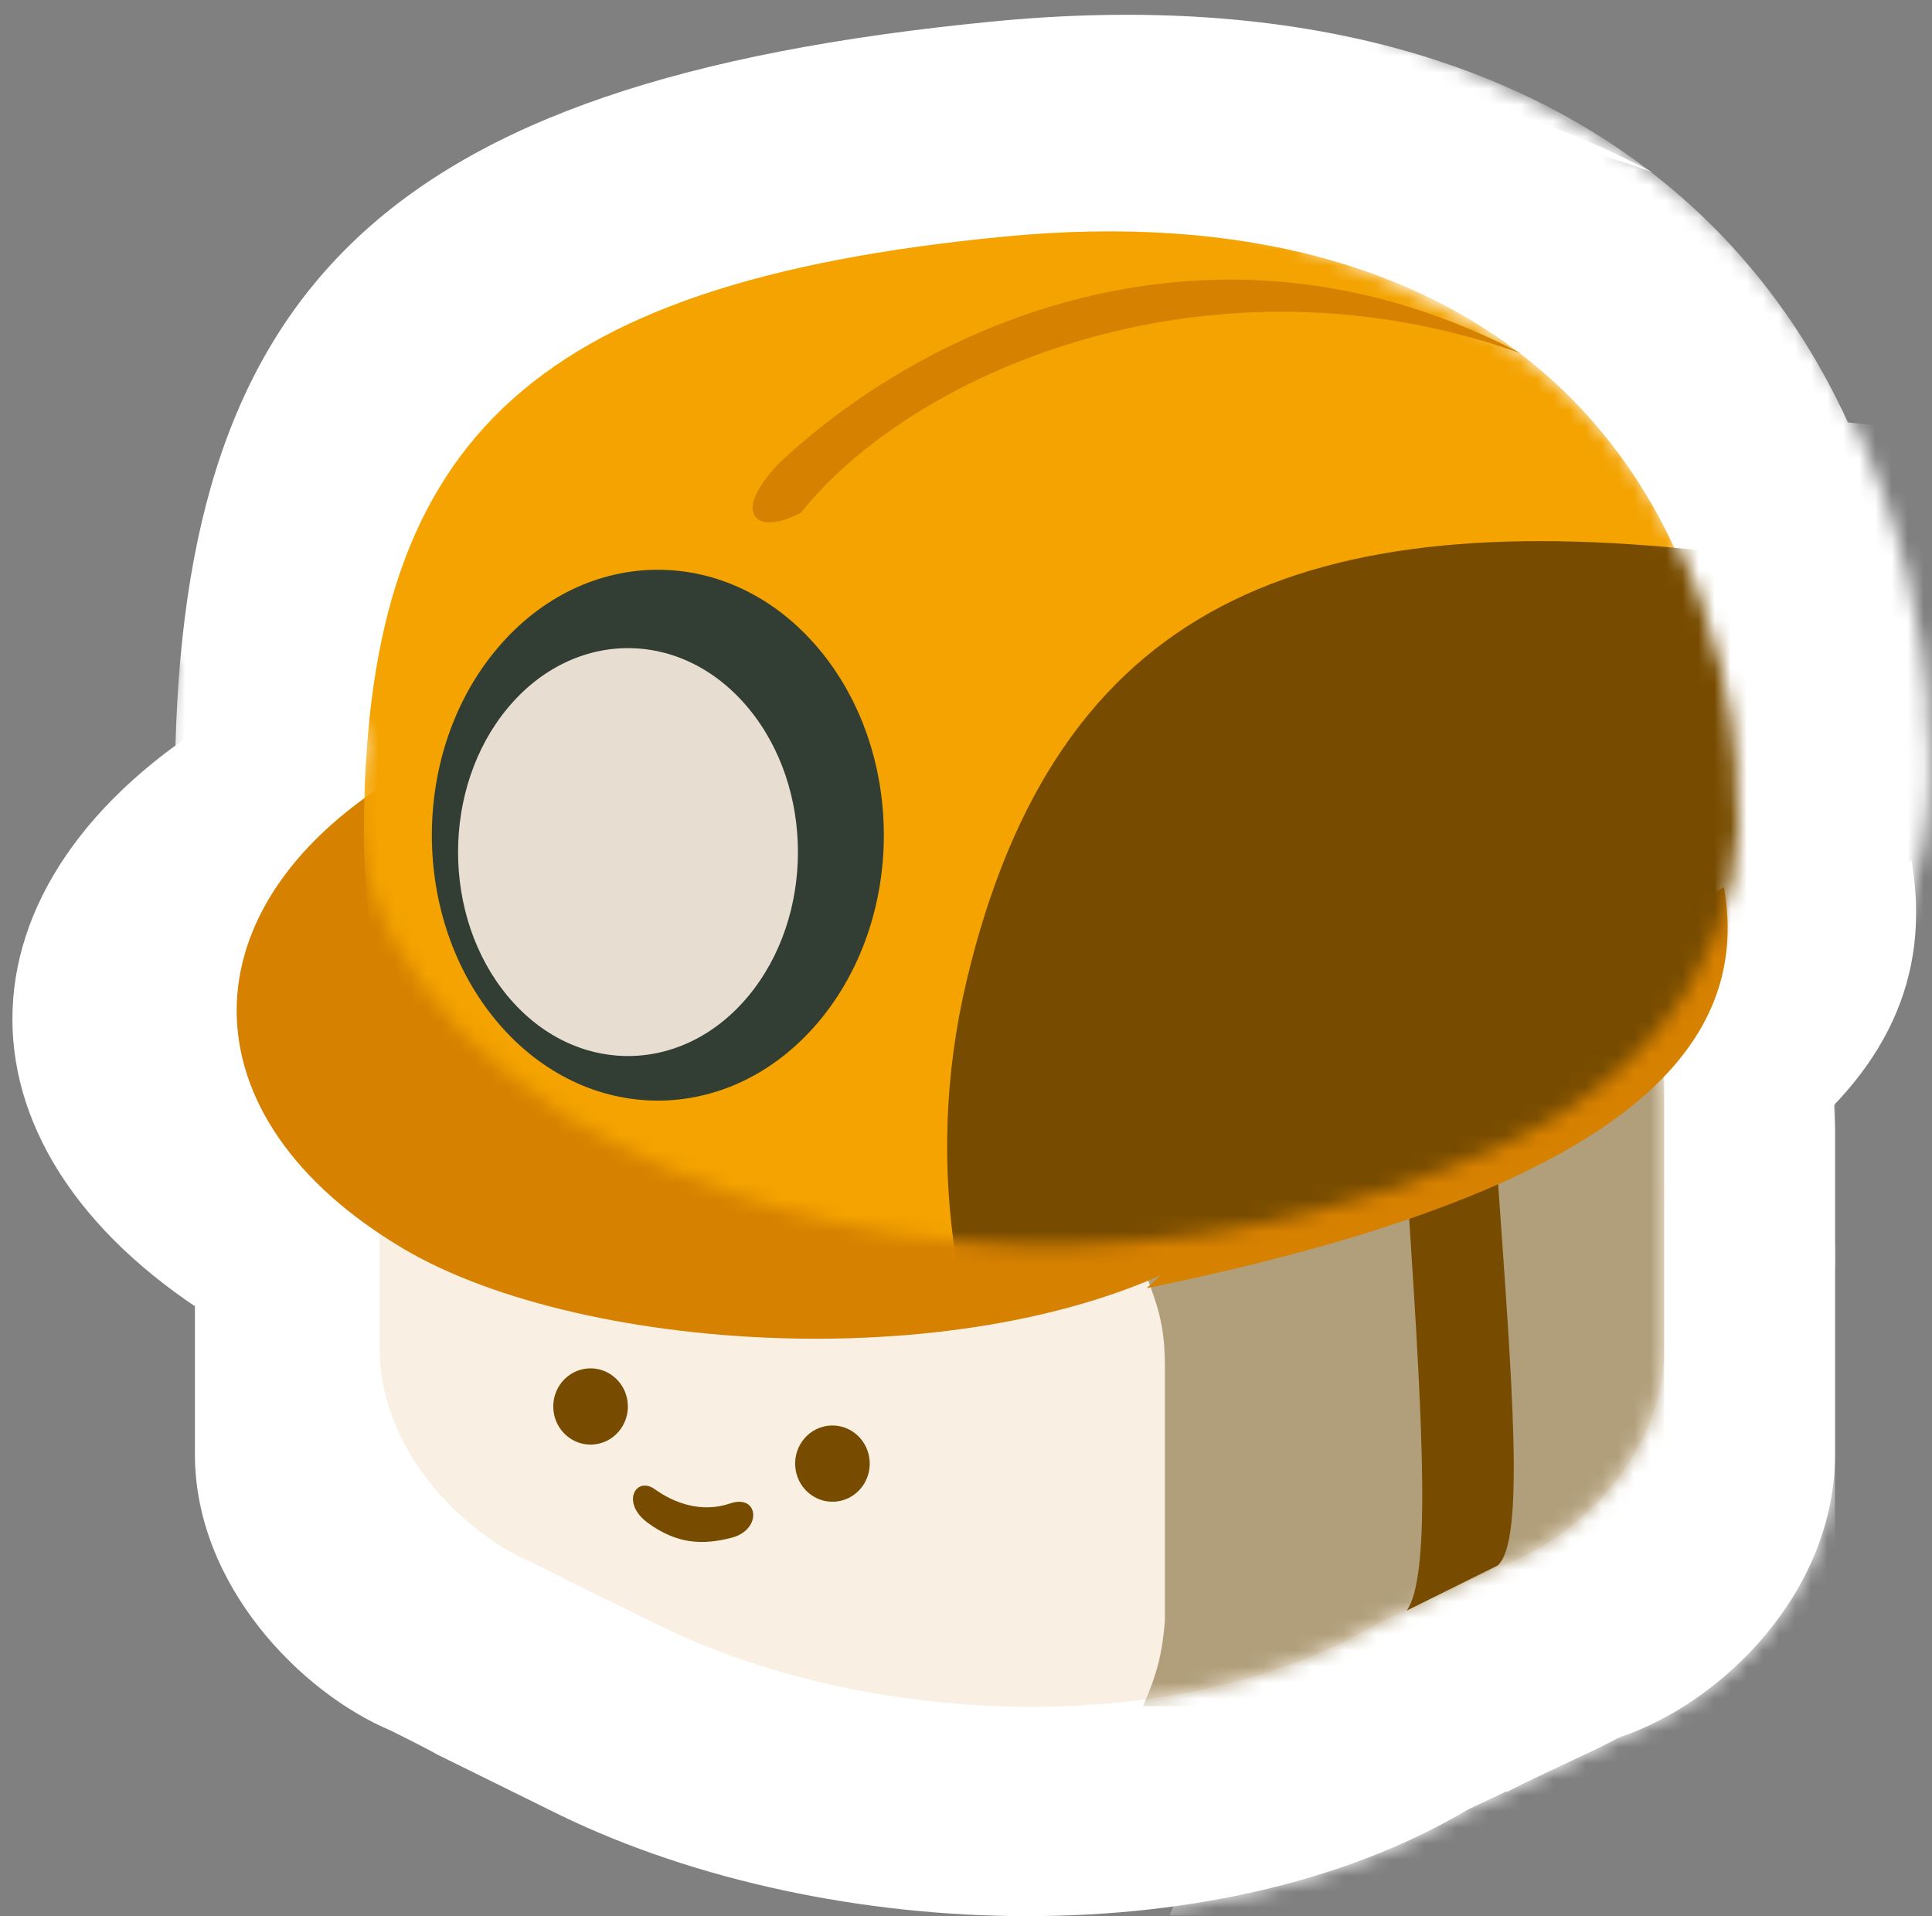 <svg width="120" height="119" viewBox="0 0 120 119" fill="none" xmlns="http://www.w3.org/2000/svg">
<rect x="0" y="0" width="120" height="119" fill="#808080" stroke="none"/>
<rect x="12.107" y="50.951" width="101.868" height="53.976" rx="26.988" fill="white"/>
<path d="M28.604 53.353C19.492 53.353 12.107 60.964 12.107 70.353V90.328C12.107 98.445 18.705 105.14 24.273 107.477C24.273 107.477 26.589 108.625 27.16 108.965L34.055 112.365C50.462 120.653 75.422 121.754 91.203 112.365L99.334 108.54C99.746 108.327 100.159 108.115 100.571 107.902C106.964 105.777 113.975 98.864 113.975 90.328V70.353C113.975 60.964 106.589 53.353 97.478 53.353H28.604Z" fill="white"/>
<mask id="mask0" mask-type="alpha" maskUnits="userSpaceOnUse" x="12" y="53" width="102" height="66">
<path d="M28.604 53.353C19.492 53.353 12.107 60.964 12.107 70.353V90.328C12.107 98.445 18.705 105.14 24.273 107.477C24.273 107.477 26.589 108.625 27.16 108.965L34.055 112.365C50.462 120.653 75.422 121.754 91.203 112.365L99.334 108.54C99.746 108.327 100.159 108.115 100.571 107.902C106.964 105.777 113.975 98.864 113.975 90.328V70.353C113.975 60.964 106.589 53.353 97.478 53.353H28.604Z" fill="white"/>
</mask>
<g mask="url(#mask0)">
<path d="M113.976 118.953H72.647C73.764 116.403 74.177 114.703 74.383 112.153V91.752C74.383 88.352 73.764 86.865 72.94 84.527L113.976 67.102V118.953Z" fill="white"/>
<ellipse rx="2.96" ry="3.05" transform="matrix(0.998 -0.057 0.054 0.999 28.835 94.965)" fill="white"/>
<ellipse rx="2.96" ry="3.05" transform="matrix(0.998 -0.057 0.054 0.999 48.017 99.538)" fill="white"/>
<path d="M39.898 102.727C37.611 103.518 35.425 102.672 33.931 101.587C32.437 100.502 31.175 102.684 33.419 104.312C35.663 105.94 37.654 106.099 40.052 105.46C42.45 104.821 42.186 101.936 39.898 102.727Z" fill="white"/>
</g>
<path d="M93.56 111.303C95.442 108.578 94.889 97.385 93.766 80.064V79.427L100.777 76.664C101.925 93.243 102.951 105.726 100.777 107.69L93.56 111.303Z" fill="white"/>
<rect width="74.609" height="74.609" rx="37.304" transform="matrix(0.859 -0.511 0.859 0.511 -18 63.287)" fill="white"/>
<path d="M118.718 53.404C120.987 66.367 110.617 77.74 72.939 85.492L87.581 71.892L118.718 53.404Z" fill="white"/>
<path d="M52.525 61.267C52.525 49.531 61.757 40.017 73.146 40.017C84.535 40.017 93.767 49.531 93.767 61.267C93.767 73.003 84.535 72.53 73.146 72.53C61.757 72.53 52.525 73.003 52.525 61.267Z" fill="white"/>
<mask id="mask1" mask-type="alpha" maskUnits="userSpaceOnUse" x="8" y="-6" width="112" height="89">
<path fill-rule="evenodd" clip-rule="evenodd" d="M98.304 7.928C57.487 -14.752 8.808 -2.909 8.808 -2.909V40.866L11.032 40.934C8.244 51.303 13.149 62.671 27.066 71.892C48.385 84.575 75.826 85.492 100.777 74.23C115.091 67.768 121.148 55.74 119.685 44.264L119.75 44.266C119.75 44.266 119.337 19.616 98.304 7.928Z" fill="white"/>
</mask>
<g mask="url(#mask1)">
<path d="M119.542 50.004C119.542 81.055 95.548 105.428 65.417 105.428C35.286 105.428 10.86 80.256 10.86 49.206C10.86 18.155 23.448 5.068 61.597 1.341C99.746 -2.387 119.542 18.954 119.542 50.004Z" fill="white"/>
<path d="M164.099 88.052C156.993 118.227 128.098 136.081 98.817 128.759C69.536 121.437 51.559 91.039 58.665 60.864C65.77 30.689 85.287 22.64 118.924 26.679C152.561 30.718 171.204 57.877 164.099 88.052Z" fill="white"/>
</g>
<ellipse rx="19.663" ry="19.663" transform="matrix(-0.645 0.764 -0.645 -0.764 34.171 49.244)" fill="white"/>
<ellipse rx="14.971" ry="14.971" transform="matrix(-0.637 0.771 -0.637 -0.771 31.804 50.595)" fill="white"/>
<path d="M102.634 10.691C78.92 -1.847 56.237 7.716 43.864 19.404C43.864 19.404 40.687 22.548 42.009 23.866C42.993 24.847 45.514 23.441 45.514 23.441C54.793 11.753 78.508 1.978 102.634 10.691Z" fill="white"/>
<rect x="23.579" y="53.194" width="79.782" height="41.886" rx="20.943" fill="#F9EFE2"/>
<path d="M36.499 55.058C29.364 55.058 23.579 60.964 23.579 68.25V83.751C23.579 90.049 28.747 95.244 33.108 97.058C33.108 97.058 34.922 97.949 35.369 98.213L40.769 100.851C53.618 107.282 73.167 108.137 85.527 100.851L91.894 97.883C92.217 97.718 92.54 97.553 92.863 97.388C97.87 95.739 103.361 90.374 103.361 83.751V68.25C103.361 60.964 97.576 55.058 90.441 55.058H36.499Z" fill="#F9EFE2"/>
<mask id="mask2" mask-type="alpha" maskUnits="userSpaceOnUse" x="23" y="55" width="81" height="51">
<path d="M36.499 55.058C29.364 55.058 23.579 60.964 23.579 68.25V83.751C23.579 90.049 28.747 95.244 33.108 97.058C33.108 97.058 34.922 97.949 35.369 98.213L40.769 100.851C53.618 107.282 73.167 108.137 85.527 100.851L91.894 97.883C92.217 97.718 92.54 97.553 92.863 97.388C97.87 95.739 103.361 90.374 103.361 83.751V68.25C103.361 60.964 97.576 55.058 90.441 55.058H36.499Z" fill="#F9EFE2"/>
</mask>
<g mask="url(#mask2)">
<path d="M103.361 105.963H70.993C71.868 103.984 72.191 102.665 72.353 100.686V84.856C72.353 82.217 71.868 81.063 71.222 79.249L103.361 65.727V105.963Z" fill="#B19F7B"/>
<ellipse rx="2.318" ry="2.367" transform="matrix(0.998 -0.056 0.054 0.999 36.681 87.349)" fill="#784C00"/>
<ellipse rx="2.318" ry="2.367" transform="matrix(0.998 -0.056 0.054 0.999 51.704 90.897)" fill="#784C00"/>
<path d="M45.345 93.372C43.554 93.986 41.842 93.33 40.672 92.488C39.502 91.646 38.514 93.339 40.271 94.602C42.028 95.865 43.588 95.989 45.466 95.493C47.344 94.997 47.137 92.758 45.345 93.372Z" fill="#784C00"/>
</g>
<path d="M87.372 100.027C88.847 97.913 88.413 89.227 87.534 75.786V75.291L93.025 73.147C93.924 86.012 94.728 95.7 93.025 97.223L87.372 100.027Z" fill="#784C00"/>
<rect width="58.293" height="58.293" rx="29.146" transform="matrix(0.861 -0.508 0.861 0.508 0 62.767)" fill="#D78100"/>
<path d="M107.076 55.098C108.852 65.157 100.731 73.982 71.222 79.998L82.689 69.444L107.076 55.098Z" fill="#D78100"/>
<path d="M55.234 61.199C55.234 52.092 62.464 44.709 71.384 44.709C80.303 44.709 87.534 52.092 87.534 61.199C87.534 70.306 80.303 69.939 71.384 69.939C62.464 69.939 55.234 70.306 55.234 61.199Z" fill="#C4C4C4"/>
<mask id="mask3" mask-type="alpha" maskUnits="userSpaceOnUse" x="20" y="9" width="88" height="69">
<path fill-rule="evenodd" clip-rule="evenodd" d="M91.087 19.808C59.12 2.208 20.995 11.398 20.995 11.398V45.368L22.738 45.421C20.554 53.467 24.395 62.289 35.295 69.444C51.992 79.287 73.483 79.998 93.025 71.258C104.235 66.244 108.979 56.911 107.833 48.005L107.883 48.007C107.883 48.007 107.56 28.878 91.087 19.808Z" fill="#1A65FF"/>
</mask>
<g mask="url(#mask3)">
<path d="M107.722 52.459C107.722 76.554 88.93 95.468 65.332 95.468C41.733 95.468 22.603 75.935 22.603 51.839C22.603 27.744 32.462 17.589 62.34 14.696C92.217 11.803 107.722 28.364 107.722 52.459Z" fill="#F4A300"/>
<path d="M142.617 81.984C137.052 105.4 114.422 119.255 91.49 113.573C68.557 107.891 54.478 84.302 60.043 60.886C65.608 37.471 80.893 31.225 107.237 34.359C133.581 37.493 148.182 58.569 142.617 81.984Z" fill="#784C00"/>
</g>
<ellipse rx="15.317" ry="15.317" transform="matrix(-0.648 0.761 -0.648 -0.761 40.86 51.869)" fill="#323D34"/>
<ellipse rx="11.662" ry="11.662" transform="matrix(-0.64 0.768 -0.64 -0.768 39.006 52.918)" fill="#E7DED1"/>
<path d="M94.478 21.952C75.906 12.223 58.141 19.643 48.45 28.713C48.45 28.713 45.962 31.153 46.997 32.176C47.768 32.938 49.742 31.846 49.742 31.846C57.01 22.776 75.583 15.191 94.478 21.952Z" fill="#D78100"/>
</svg>
